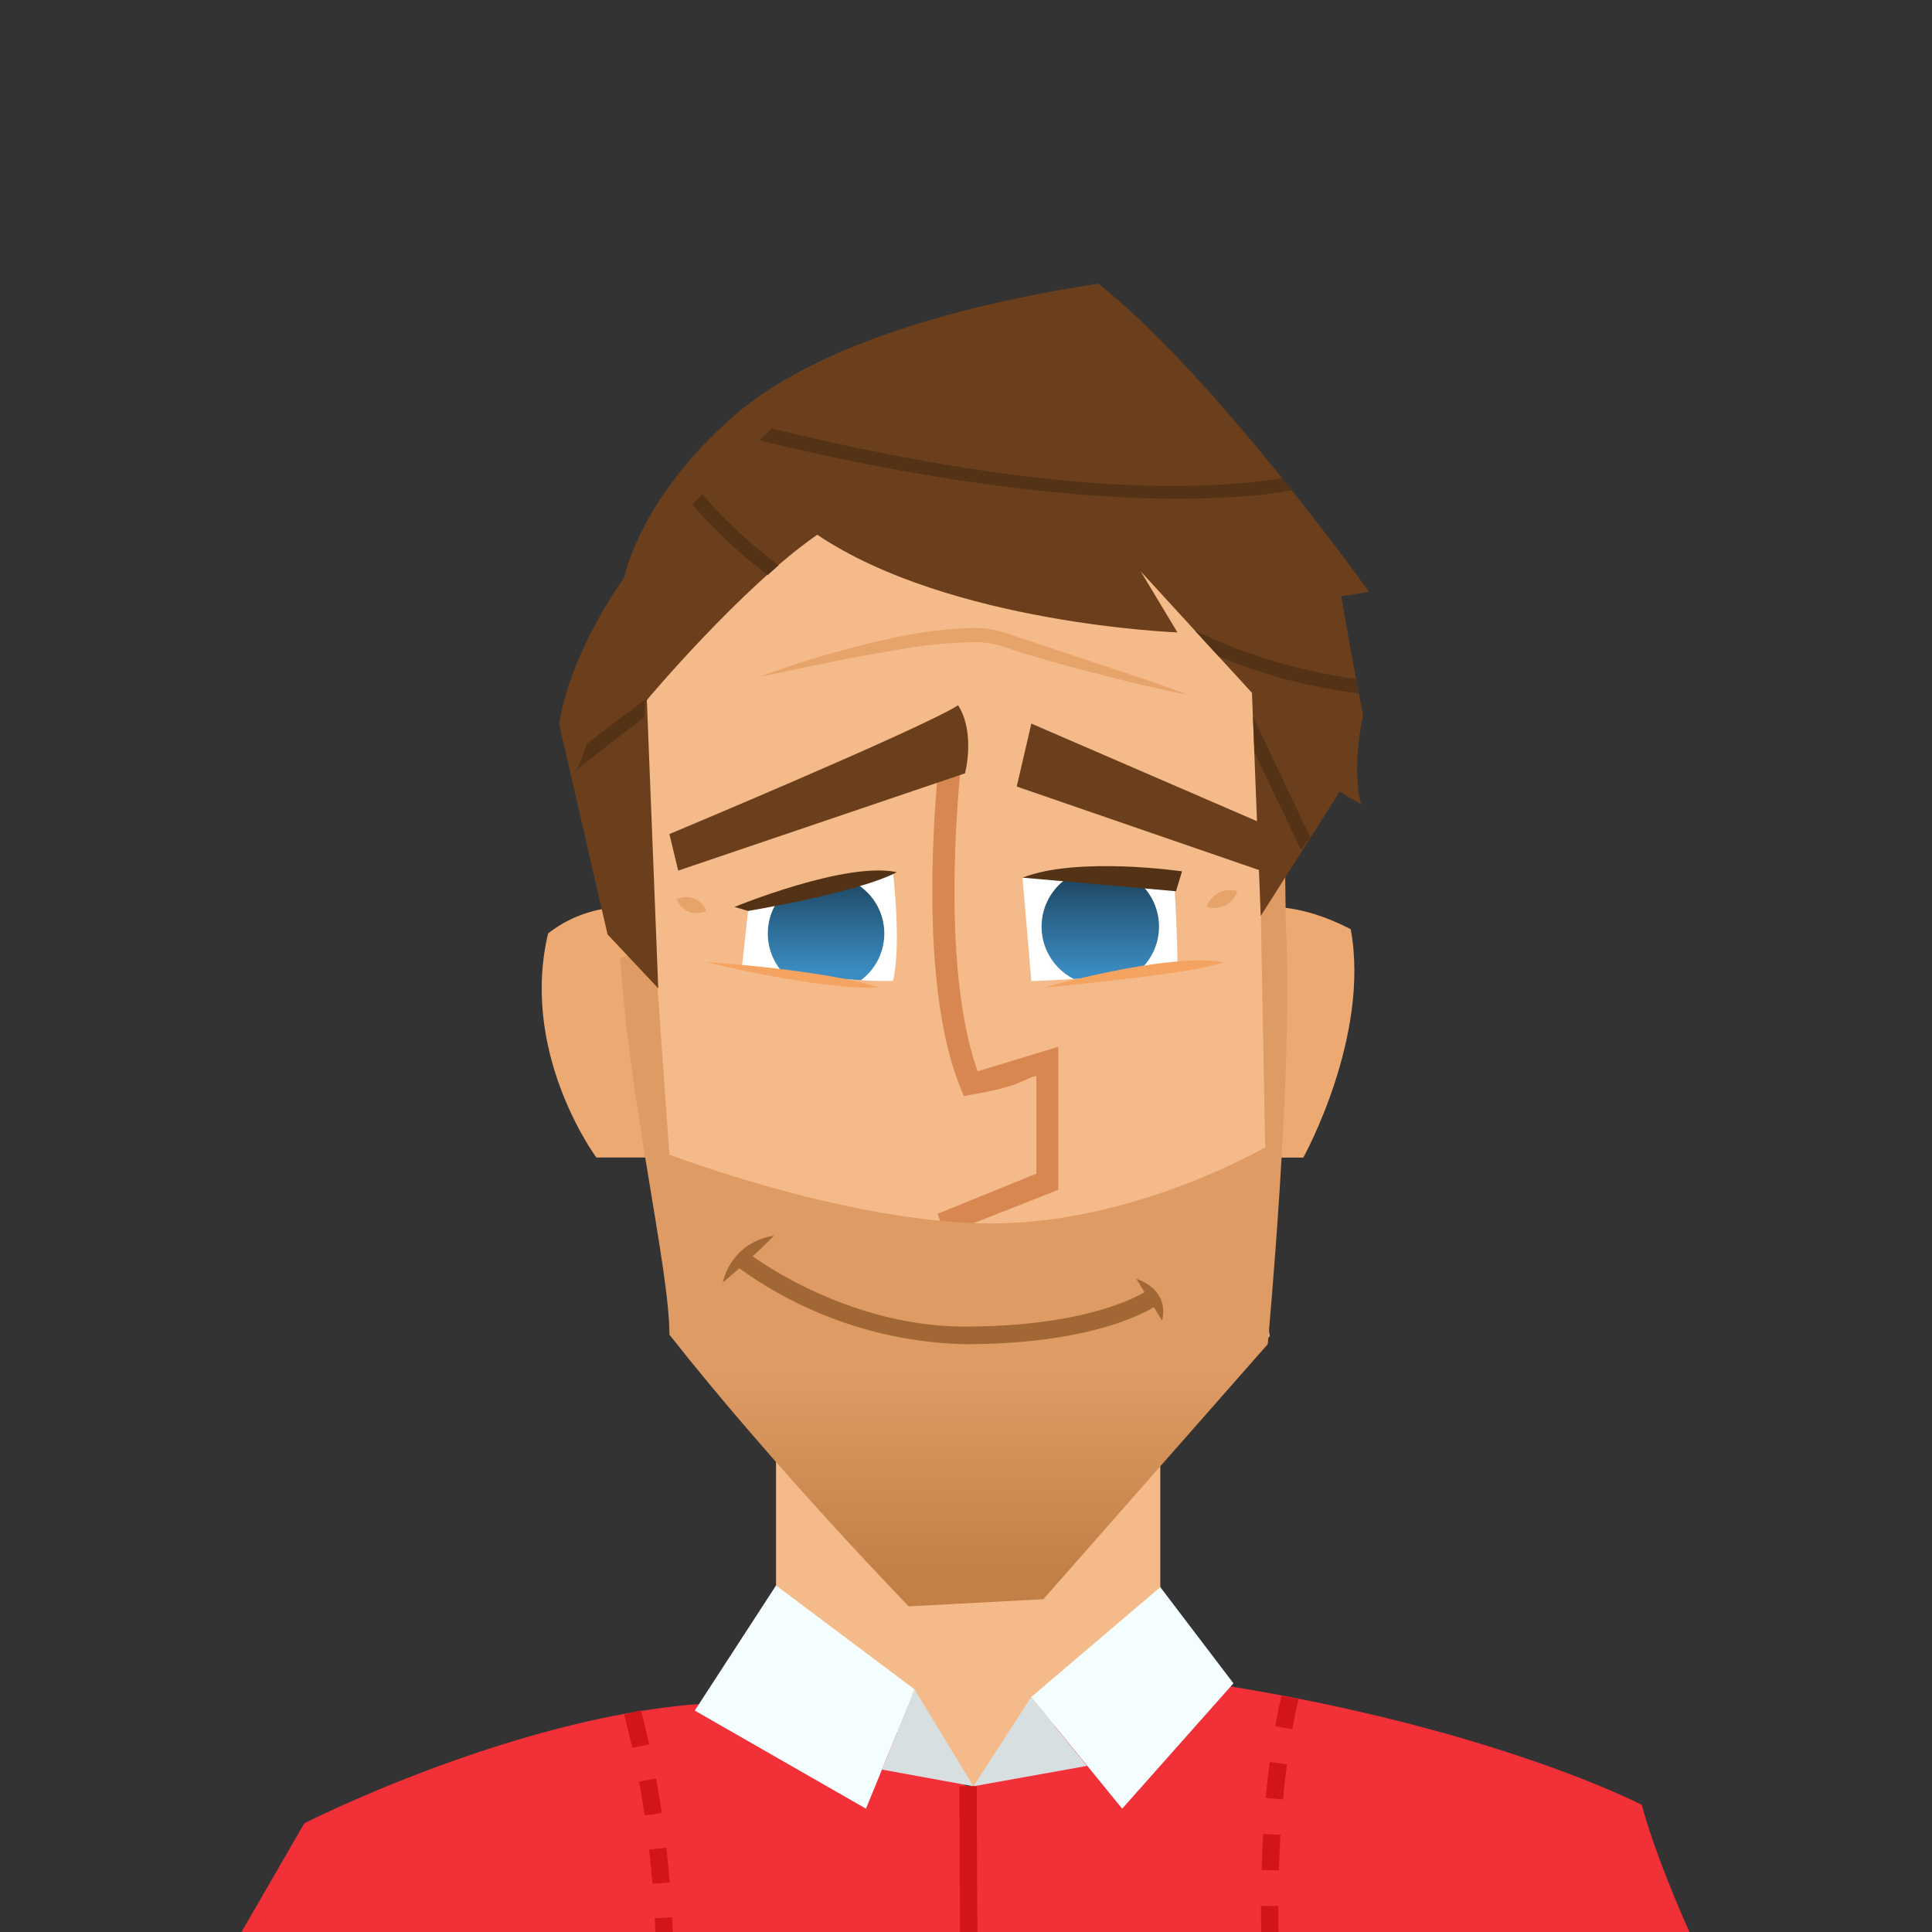 <svg xmlns="http://www.w3.org/2000/svg" xmlns:xlink="http://www.w3.org/1999/xlink" viewBox="0 0 168 168">
  <rect x="0" y="0" width="168" height="168" fill="#333333" stroke="none"/>
  <defs>
    <clipPath id="a">
      <rect width="168" height="168" style="fill: none"/>
    </clipPath>
    <linearGradient id="b" x1="82.938" y1="119.474" x2="82.938" y2="137.05" gradientUnits="userSpaceOnUse">
      <stop offset="0" stop-color="#de9c64"/>
      <stop offset="1" stop-color="#c27f46"/>
    </linearGradient>
    <clipPath id="c">
      <path d="M88.915,76.317l.765,8.994s10.011-.323,12.706-1.374c.022-2.291-.289-7.413-.289-7.413Z" style="fill: none"/>
    </clipPath>
    <linearGradient id="d" x1="95.678" y1="84.489" x2="95.678" y2="76.324" gradientUnits="userSpaceOnUse">
      <stop offset="0" stop-color="#3a8cc2"/>
      <stop offset="1" stop-color="#1e4661"/>
    </linearGradient>
    <clipPath id="e">
      <path d="M64.509,84.177l.54-4.964,12.6-3.372s.764,6.3,0,9.45C74.69,85.482,64.509,84.177,64.509,84.177Z" style="fill: none"/>
    </clipPath>
    <linearGradient id="f" x1="71.83" y1="84.422" x2="71.83" y2="76.322" xlink:href="#d"/>
    <linearGradient id="g" x1="85.479" y1="175.208" x2="85.785" y2="180.566" gradientUnits="userSpaceOnUse">
      <stop offset="0" stop-color="#f23038"/>
      <stop offset="1" stop-color="#ed2127"/>
    </linearGradient>
  </defs>
  <title>philip</title>
  <g style="clip-path: url(#a)">
    <g>
      <polygon points="67.481 121.784 67.481 148.921 84.644 155.327 100.896 148.109 100.896 120.466 67.481 121.784" style="fill: #f5ba89"/>
      <g>
        <path d="M56.249,100.65h-4.39s-6.684-8.977-4.2-19.477a10.674,10.674,0,0,1,8.592-2.1Z" style="fill: #eda972"/>
        <path d="M110.648,100.661h2.681s5.846-10.5,4.126-19.858c-4.39-2.292-7.358-1.915-7.358-1.915Z" style="fill: #eda972"/>
        <path d="M55.144,56.051s3.065,47.011,3.7,58.8c6.619,12.983,19.985,10.284,19.985,10.284l12.729,2.888s14.538-4.517,18.865-11.9c-.547,0-.32-60.334.226-60.332,0,0-11.966-17.06-27.239-17.06S55.144,56.051,55.144,56.051Z" style="fill: #f5ba89"/>
        <path d="M92.023,91.027v12.438l-9.912,3.9-.566-1.824,8.569-3.482v-8.5c-1.31.314-1.156.851-5.545,1.615l-.758.132-.291-.712c-4.349-10.676-1.606-30.922-1.487-31.863l1.894.462c-.027.221-2.674,19.456,1.088,29.964" style="fill: #d98750"/>
        <path d="M64.509,84.177l.54-4.964,12.6-3.372s.764,6.3,0,9.45C74.69,85.482,64.509,84.177,64.509,84.177Z" style="fill: #fff"/>
        <path d="M88.915,76.317l.765,8.994s10.011-.323,12.706-1.374c.022-2.291-.289-7.413-.289-7.413Z" style="fill: #fff"/>
        <path d="M111.811,80.453l-.062-4.761-2.119,3.329.383,20.747s-11.329,6.617-23.764,6.617S58.209,100.4,58.209,100.4L56.935,82.459l-3,.826c.815,12.789,4.281,27.078,4.276,32.776,9.181,11.654,20.806,23.62,20.806,23.62l11.712-.619,19.509-22.178S112.507,92.672,111.811,80.453Z" style="fill: url(#b)"/>
        <path d="M83.919,116.886A34.922,34.922,0,0,1,64.035,110.1l.948-1.2c.081.066,8.3,6.453,18.936,6.453,11.372,0,15.85-3.132,15.893-3.163l.9,1.233C100.522,113.569,95.869,116.886,83.919,116.886Z" style="fill: #a16735"/>
        <path d="M58.209,72.526s21.925-9.166,25.106-11.2c1.528,2.419.6,5.92.6,5.92L58.973,75.706Z" style="fill: #6b3f1c"/>
        <polygon points="89.683 62.922 88.41 68.395 111.495 76.352 111.284 72.265 89.683 62.922" style="fill: #6b3f1c"/>
        <path d="M116.493,68.853l1.864,1.085s-.877-2.725.164-7.758c-1.017-5.159-1.891-10.33-1.891-10.33l2.418-.383S105.557,32.561,95.5,24.667c-9.074,1.368-23.724,4.584-31.629,11.45-8.283,7.195-9.611,14.143-9.611,14.143s-4.593,6.2-5.642,12.694l4.214,18.3,4.408,4.69-.992-25.074s8.2-9.787,14.815-14.37c11.581,7.762,31.323,8.491,31.323,8.491l-3.193-5.307,9.672,10.562.763,19.4" style="fill: #6b3f1c"/>
        <path d="M62.854,111.522a5.267,5.267,0,0,1,4.439-4.058C65.336,109.47,62.854,111.522,62.854,111.522Z" style="fill: #a16735"/>
        <path d="M98.8,111.188l2.244,3.625S101.9,112.332,98.8,111.188Z" style="fill: #a16735"/>
        <g style="clip-path: url(#c)">
          <circle cx="95.678" cy="80.574" r="5.105" style="fill: url(#d)"/>
        </g>
        <g style="clip-path: url(#e)">
          <circle cx="71.831" cy="81.176" r="5.065" style="fill: url(#f)"/>
        </g>
        <path d="M65.049,79.213l-1.177-.349s9.653-3.98,14.117-3.023C74.629,77.622,65.049,79.213,65.049,79.213Z" style="fill: #543216"/>
        <path d="M88.915,76.317,102.261,77.5l.522-1.73S93.72,74.442,88.915,76.317Z" style="fill: #543216"/>
        <path d="M61.421,83.666s9.737.573,15.083,2.2C71.444,86.148,61.421,83.666,61.421,83.666Z" style="fill: #f5a360"/>
        <path d="M90.726,85.887s10.788-3.079,15.656-2.221C104.377,84.623,90.726,85.887,90.726,85.887Z" style="fill: #f5a360"/>
        <path d="M66.1,58.847s.561-.223,1.558-.571c1-.33,2.423-.837,4.166-1.325s3.778-1.059,6.005-1.507a35.125,35.125,0,0,1,7.127-.833,9.2,9.2,0,0,1,1.921.261c.664.143,1.157.388,1.734.559l3.283,1.094,5.845,1.94c3.422,1.146,5.685,1.982,5.685,1.982l-1.625-.334c-1.025-.24-2.5-.535-4.252-.986s-3.8-.946-5.97-1.572c-1.085-.318-2.206-.628-3.344-1-.559-.159-1.156-.428-1.671-.517a8.22,8.22,0,0,0-1.642-.2,41.127,41.127,0,0,0-6.9.668c-2.208.367-4.276.737-6.034,1.116Z" style="fill: #e6a36a"/>
        <path d="M61.421,79.213a1.729,1.729,0,0,1-.532.166,1.87,1.87,0,0,1-1.772-.7,1.756,1.756,0,0,1-.274-.485,1.7,1.7,0,0,1,.532-.168,1.947,1.947,0,0,1,.982.108,1.967,1.967,0,0,1,.789.593A1.763,1.763,0,0,1,61.421,79.213Z" style="fill: #e6a36a"/>
        <path d="M104.919,78.864a1.853,1.853,0,0,1,.259-.524,2.167,2.167,0,0,1,1.837-.936,1.836,1.836,0,0,1,.576.1,1.832,1.832,0,0,1-.258.525,2.165,2.165,0,0,1-1.839.933A1.845,1.845,0,0,1,104.919,78.864Z" style="fill: #e6a36a"/>
        <g>
          <path d="M107.859,43.181a37.246,37.246,0,0,0,4.476-.549c-.247-.371-.589-.659-.848-1.045-15.095,2.335-34.6-1.988-44.359-4.314-.379.34-.751.673-1.118,1.007,8.5,2.1,26.718,5.96,41.849,4.9" style="fill: #543216"/>
          <path d="M56.038,61.082l.338-.427s-2.562,1.848-5.33,4.014a20.831,20.831,0,0,1-.914,2.291c2.882-2.331,5.9-4.574,5.9-4.574Z" style="fill: #543216"/>
          <path d="M117.9,59.036a47.126,47.126,0,0,1-13.99-4.2l2.038,2.227a45.5,45.5,0,0,0,12.2,3.224C118.072,59.872,117.989,59.45,117.9,59.036Z" style="fill: #543216"/>
          <path d="M66.765,50c.311-.285.625-.566.944-.845a41.589,41.589,0,0,1-6.628-6.167c-.3.3-.592.593-.874.88A42.378,42.378,0,0,0,66.765,50Z" style="fill: #543216"/>
          <path d="M109.087,65.428l4.039,8.447.81-1.062s-4.971-10.468-4.981-10.494h0Z" style="fill: #543216"/>
        </g>
      </g>
      <path d="M122.319,181.2a200.315,200.315,0,0,0,29.6-2.974c-7.368-13.856-9.149-21.278-9.149-21.278s-13.1-6.834-37.69-10.607c-5.123.089-9.944,3.286-15.148,4.046-2.389.347-3.359,4.936-5.743,4.936-.994,0-3.435-4.431-4.457-4.5a69.863,69.863,0,0,1-14.469-2.767c-17.353-.429-38.8,10.494-38.8,10.494L19,171.454C51.285,183.632,88.545,182.813,122.319,181.2Z" style="fill: url(#g)"/>
      <polygon points="79.54 146.912 67.481 137.866 60.414 148.747 75.301 157.276 79.54 146.912" style="fill: #f5feff"/>
      <polygon points="107.256 146.376 100.896 138.011 89.668 147.57 97.581 157.276 107.256 146.376" style="fill: #f5feff"/>
      <polygon points="79.54 146.912 84.644 155.327 76.69 153.876 79.54 146.912" style="fill: #d7dfe0"/>
      <polygon points="89.668 147.57 84.644 155.327 94.522 153.556 89.668 147.57" style="fill: #d7dfe0"/>
      <path d="M84.943,155.328l-1.507,0c0,.92-.027,14.368.263,26.7q.758.017,1.515.029C84.916,169.437,84.942,155.556,84.943,155.328Z" style="fill: #d1151b"/>
      <g>
        <path d="M111.91,153.41l-1.5-.192c-.132,1.027-.247,2.071-.343,3.123l1.5.136Q111.713,154.927,111.91,153.41Z" style="fill: #d1151b"/>
        <path d="M112.911,147.753l-1.476-.3c-.235,1.007-.357,1.6-.543,2.654l1.484.263C112.557,149.344,112.68,148.736,112.911,147.753Z" style="fill: #d1151b"/>
        <path d="M111.343,159.559l-1.505-.087c-.06,1.041-.1,2.087-.134,3.132l1.506.043C111.24,161.615,111.285,160.584,111.343,159.559Z" style="fill: #d1151b"/>
        <path d="M111.19,168.837q-.027-1.362-.027-2.741v-.355l-1.508-.008,0,.363c0,.928.011,1.852.029,2.771Z" style="fill: #d1151b"/>
      </g>
      <path d="M56.059,157.871l1.491-.219q-.22-1.5-.495-3l-1.484.272Q55.843,156.4,56.059,157.871Z" style="fill: #d1151b"/>
      <path d="M56.735,163.81l1.5-.122q-.122-1.5-.294-3.023l-1.5.171Q56.615,162.332,56.735,163.81Z" style="fill: #d1151b"/>
      <path d="M54.979,152l1.472-.327c-.219-.985-.458-1.973-.718-2.957l-1.458.386Q54.656,150.547,54.979,152Z" style="fill: #d1151b"/>
      <path d="M57.043,169.788l1.509-.035q-.035-1.5-.113-3.034l-1.505.079Q57.011,168.309,57.043,169.788Z" style="fill: #d1151b"/>
    </g>
  </g>
</svg>
